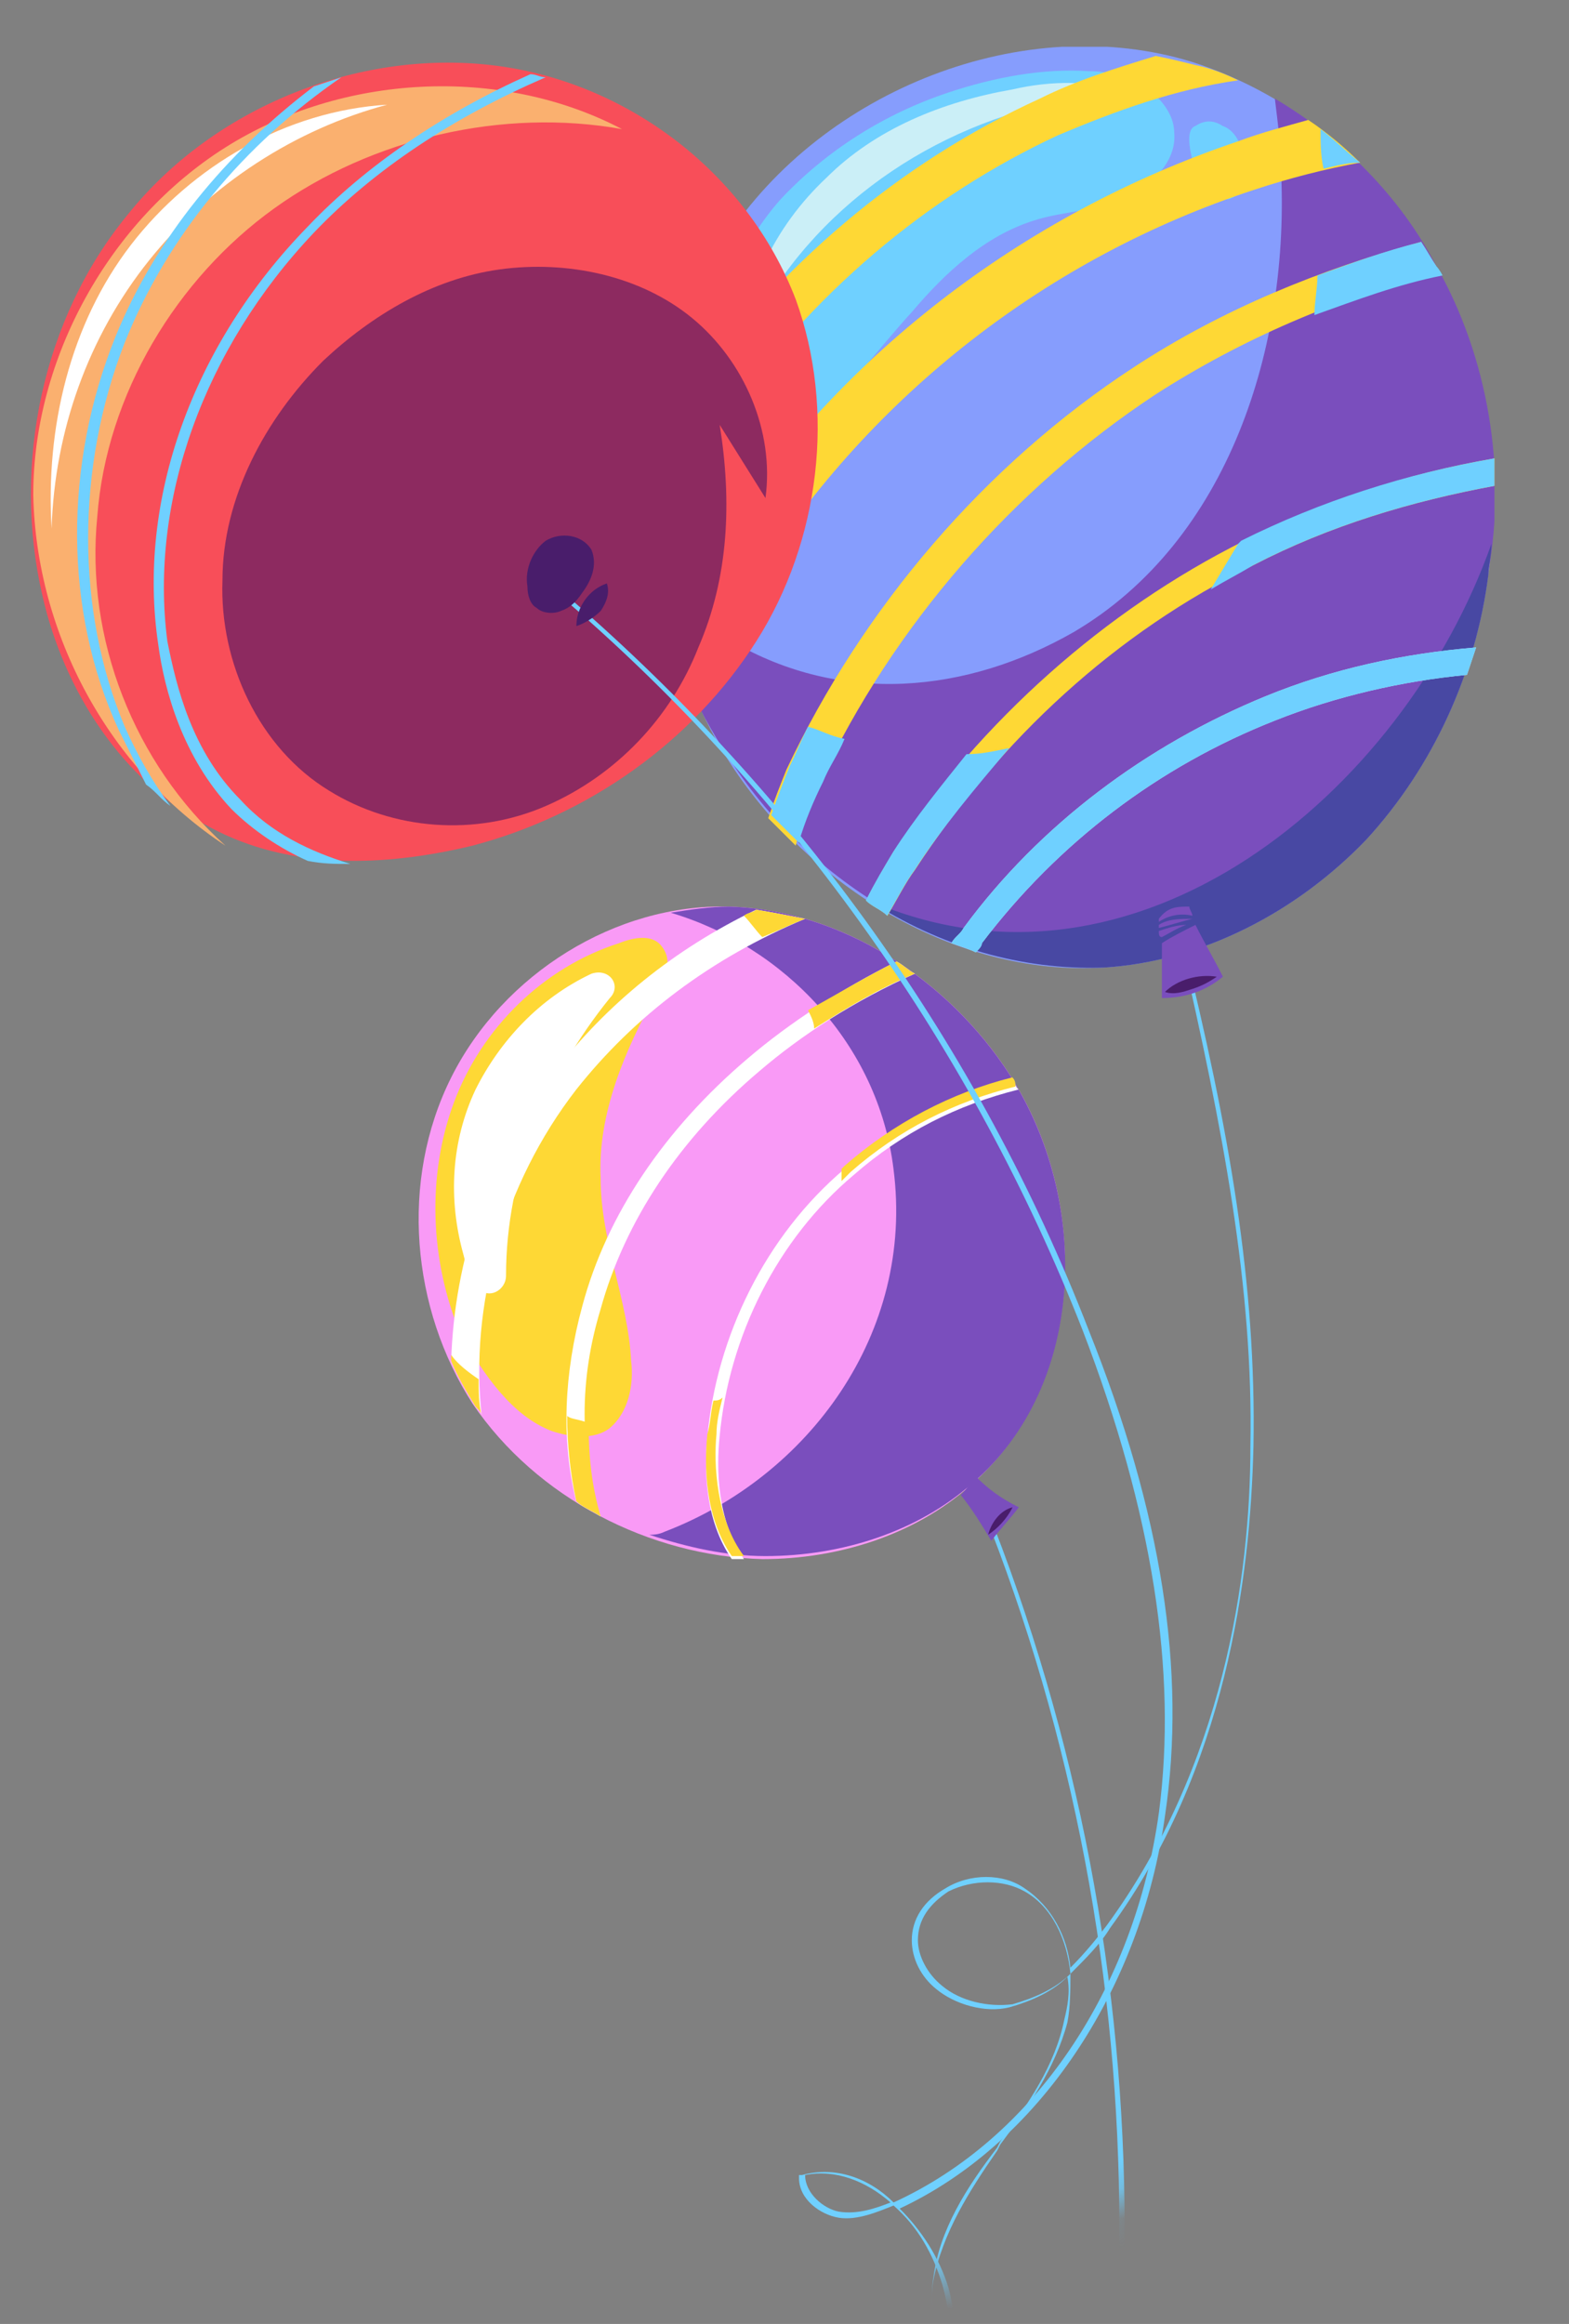 <svg width="52" height="77" viewBox="0 0 52 77" fill="none" xmlns="http://www.w3.org/2000/svg">
<rect x="0" y="0" width="52" height="77" fill="#808080" stroke="none"/>
<mask id="mask0_327_2367" style="mask-type:alpha" maskUnits="userSpaceOnUse" x="0" y="0" width="52" height="77">
<path d="M0 0.982H52V46.982C52 63.55 38.569 76.982 22 76.982H0V0.982Z" fill="#D9D9D9"/>
</mask>
<g mask="url(#mask0_327_2367)">
<g clip-path="url(#clip0_327_2367)">
<path d="M36.586 32.059C39.822 31.857 42.956 30.241 45.281 27.816C47.505 25.392 48.921 22.26 49.325 19.027C49.831 15.491 49.224 11.854 47.505 8.722C45.787 5.59 42.956 3.166 39.518 2.055C33.958 0.337 27.285 2.964 24.05 7.914C20.814 12.864 20.915 19.734 23.948 24.886C26.577 29.23 31.531 32.362 36.586 32.059Z" fill="#869DFD"/>
<path d="M47.609 8.824C46.396 6.5 44.475 4.581 42.251 3.267C42.352 4.076 42.453 4.884 42.453 5.591C42.756 11.45 40.734 17.916 35.578 20.947C32.039 22.967 27.894 23.372 24.255 21.25C23.446 20.644 22.637 19.937 21.828 19.229C22.131 21.149 22.839 23.068 23.951 24.786C26.58 29.13 31.534 32.262 36.589 31.959C39.824 31.757 42.959 30.14 45.284 27.716C47.508 25.291 48.924 22.159 49.328 18.926C49.935 15.592 49.328 11.854 47.609 8.824Z" fill="#7A4EBD"/>
<path d="M28.805 29.837C31.13 31.352 33.86 32.16 36.59 32.059C39.825 31.857 42.959 30.241 45.285 27.816C47.509 25.392 48.924 22.26 49.329 19.027C49.329 18.724 49.43 18.421 49.43 18.017C46.498 26.301 37.601 33.676 28.805 29.837Z" fill="#4848A3"/>
<path d="M26.782 14.077C28.097 12.966 29.108 11.551 30.22 10.339C31.332 9.026 32.647 7.813 34.264 7.308C35.174 7.005 36.286 7.005 37.196 6.601C38.106 6.197 39.016 5.389 38.915 4.378C38.915 3.772 38.409 3.166 37.904 2.863C37.398 2.56 36.792 2.358 36.084 2.358C34.567 2.257 32.95 2.56 31.433 3.065C29.31 3.772 27.389 4.985 25.873 6.601C24.356 8.319 23.547 10.541 23.749 12.764C23.851 13.572 24.154 14.481 24.963 14.683C25.67 14.885 26.277 14.481 26.782 14.077Z" fill="#6FD0FF"/>
<path d="M39.515 5.287C39.616 5.591 39.717 5.894 39.92 6.197C40.122 6.399 40.425 6.601 40.728 6.601C41.032 6.5 41.335 6.197 41.335 5.894C41.335 5.591 41.234 5.186 41.133 4.883C41.032 4.58 40.83 4.277 40.526 4.176C40.223 3.974 39.92 3.974 39.616 4.176C39.313 4.277 39.414 4.883 39.515 5.287Z" fill="#6FD0FF"/>
<path d="M33.552 2.964C31.227 3.368 29.002 4.277 27.385 5.894C25.666 7.51 24.554 9.733 24.655 12.056C24.756 10.945 25.261 10.036 25.969 9.126C28.598 5.489 32.945 3.267 37.495 3.065C36.181 2.661 34.866 2.661 33.552 2.964Z" fill="#CBEFF7"/>
<path d="M42.248 23.877C44.27 23.068 46.495 22.563 48.618 22.361C48.719 22.058 48.82 21.755 48.921 21.452C46.495 21.654 44.169 22.159 41.945 23.068C38.002 24.685 34.463 27.311 31.936 30.746C31.835 30.948 31.632 31.049 31.531 31.251C31.835 31.352 32.138 31.453 32.34 31.555C32.441 31.453 32.542 31.352 32.542 31.251C35.07 27.918 38.406 25.392 42.248 23.877Z" fill="#CBEFF7"/>
<path d="M41.543 18.724C44.071 17.411 46.801 16.603 49.53 16.098C49.53 15.794 49.53 15.491 49.53 15.188C46.598 15.693 43.869 16.603 41.24 17.916C36.589 20.239 32.545 23.876 29.613 28.221C29.31 28.726 29.006 29.231 28.703 29.837C28.905 30.039 29.209 30.14 29.411 30.342C29.714 29.837 30.017 29.231 30.321 28.827C33.152 24.483 36.994 20.947 41.543 18.724Z" fill="#FED835"/>
<path d="M27.18 25.897C29.606 20.745 33.549 16.198 38.301 13.067C41.132 11.248 44.367 9.834 47.704 9.026C47.704 8.925 47.602 8.925 47.602 8.824C47.4 8.521 47.299 8.318 47.097 8.015C43.761 8.925 40.525 10.238 37.593 12.157C32.639 15.39 28.595 20.139 26.068 25.493C25.865 25.998 25.663 26.503 25.461 27.109C25.764 27.412 26.068 27.715 26.371 28.018C26.573 27.21 26.876 26.503 27.18 25.897Z" fill="#FED835"/>
<path d="M25.057 19.128C28.899 13.067 34.763 8.521 41.537 6.298C42.751 5.894 43.964 5.591 45.076 5.389C44.57 4.884 43.964 4.378 43.357 3.974C42.649 4.176 41.84 4.378 41.032 4.682C33.853 7.106 27.686 11.854 23.642 18.219C23.035 19.128 22.631 19.936 22.227 20.846C22.429 21.654 22.732 22.563 23.137 23.371C23.541 21.957 24.148 20.543 25.057 19.128Z" fill="#FED835"/>
<path d="M35.069 4.479C36.99 3.671 38.911 2.964 41.035 2.661C40.63 2.459 40.124 2.257 39.619 2.156C39.215 2.055 38.81 1.954 38.305 1.853C36.99 2.257 35.676 2.661 34.463 3.267C29.812 5.389 25.768 8.824 22.735 13.168C22.33 13.673 21.926 14.279 21.623 14.986C21.522 16.097 21.522 17.108 21.623 18.219C22.229 16.602 23.139 15.188 23.948 13.976C26.88 9.733 30.722 6.5 35.069 4.479Z" fill="#FED835"/>
<path d="M42.248 23.877C44.27 23.068 46.495 22.563 48.618 22.361C48.719 22.058 48.82 21.755 48.921 21.452C46.495 21.654 44.169 22.159 41.945 23.068C38.002 24.685 34.463 27.311 31.936 30.746C31.835 30.948 31.632 31.049 31.531 31.251C31.835 31.352 32.138 31.453 32.34 31.555C32.441 31.453 32.542 31.352 32.542 31.251C35.07 27.918 38.406 25.392 42.248 23.877Z" fill="#6FD0FF"/>
<path d="M29.605 28.221C29.302 28.726 28.999 29.231 28.695 29.837C28.898 30.039 29.201 30.14 29.403 30.342C29.706 29.837 30.01 29.231 30.313 28.827C31.223 27.413 32.335 26.099 33.447 24.786C32.942 24.887 32.537 24.988 32.032 24.988C31.223 25.998 30.313 27.11 29.605 28.221Z" fill="#6FD0FF"/>
<path d="M41.136 17.916L41.035 18.017C40.732 18.522 40.428 19.027 40.125 19.532C40.63 19.229 41.035 19.027 41.54 18.724C44.068 17.411 46.798 16.603 49.528 16.098C49.528 15.794 49.528 15.491 49.528 15.188C46.596 15.693 43.765 16.603 41.136 17.916Z" fill="#6FD0FF"/>
<path d="M26.776 24.079C26.573 24.483 26.371 24.988 26.169 25.392C25.967 25.897 25.765 26.402 25.562 27.009C25.866 27.312 26.169 27.615 26.472 27.918C26.675 27.211 26.978 26.503 27.281 25.897C27.483 25.392 27.787 24.988 27.989 24.483C27.483 24.382 27.18 24.18 26.776 24.079Z" fill="#6FD0FF"/>
<path d="M47.607 8.824C47.404 8.521 47.303 8.318 47.101 8.015C45.888 8.318 44.776 8.723 43.664 9.127C43.664 9.531 43.562 10.036 43.562 10.44C44.978 9.935 46.292 9.43 47.809 9.127C47.708 8.925 47.607 8.824 47.607 8.824Z" fill="#6FD0FF"/>
<path d="M23.137 23.27C23.238 22.866 23.339 22.563 23.541 22.159C23.137 21.856 22.733 21.452 22.328 21.149C22.53 21.856 22.834 22.563 23.137 23.27Z" fill="#6FD0FF"/>
<path d="M43.766 4.278C43.766 4.682 43.766 5.187 43.867 5.591C44.271 5.49 44.676 5.389 45.08 5.389C44.574 4.985 44.17 4.581 43.766 4.278Z" fill="#6FD0FF"/>
<path d="M39.518 30.443C39.114 30.544 38.811 30.645 38.406 30.746V30.645C38.71 30.443 39.114 30.443 39.518 30.443Z" fill="#7A4EBD"/>
<path d="M32.342 80.35C32.342 79.946 32.342 79.541 32.342 79.238C31.23 78.43 30.724 76.814 30.927 75.501C31.129 73.884 32.039 72.47 33.05 71.156L33.151 70.954C34.061 69.742 34.971 68.429 35.274 66.913C35.375 66.509 35.476 66.004 35.375 65.499C34.87 66.004 34.162 66.307 33.454 66.509C32.645 66.711 31.634 66.408 31.028 65.903C30.522 65.499 30.219 64.893 30.219 64.287C30.219 63.579 30.623 62.973 31.331 62.569C32.14 62.064 33.252 62.064 33.96 62.569C34.87 63.175 35.375 64.186 35.476 65.196C35.982 64.691 36.386 64.186 36.689 63.782C40.531 58.528 41.441 52.265 41.441 47.92C41.542 42.667 40.531 37.414 39.116 31.251H39.217C40.733 37.414 41.643 42.566 41.542 47.92C41.441 52.265 40.632 58.629 36.79 63.883C36.487 64.388 35.982 64.893 35.476 65.398C35.476 65.903 35.476 66.509 35.375 67.014C34.971 68.53 34.061 69.843 33.151 71.055L33.05 71.257C32.14 72.571 31.23 73.985 30.927 75.602C30.724 76.814 31.23 78.329 32.241 79.137C32.342 78.632 32.544 78.228 32.847 77.925C33.252 77.521 33.858 77.42 34.364 77.521C34.768 77.622 35.072 77.925 35.173 78.228C35.274 78.632 35.173 78.935 34.87 79.238C34.364 79.642 33.656 79.845 33.05 79.642C32.847 79.541 32.645 79.441 32.443 79.34C32.443 79.642 32.443 79.946 32.443 80.35C32.847 85.603 36.993 90.351 42.149 91.362V91.463C36.892 90.452 32.746 85.603 32.342 80.35ZM33.151 77.925C32.847 78.228 32.645 78.632 32.544 79.137C32.746 79.238 32.949 79.34 33.151 79.441C33.656 79.642 34.465 79.441 34.87 79.137C35.072 78.935 35.274 78.632 35.173 78.228C35.072 77.925 34.87 77.723 34.465 77.622C34.162 77.521 33.858 77.521 33.656 77.622C33.454 77.622 33.252 77.723 33.151 77.925ZM33.96 62.67C33.252 62.266 32.241 62.266 31.432 62.67C30.825 63.074 30.421 63.579 30.421 64.287C30.421 64.792 30.724 65.398 31.23 65.802C31.836 66.307 32.746 66.509 33.555 66.408C34.263 66.206 34.971 65.903 35.476 65.398C35.375 64.287 34.87 63.175 33.96 62.67Z" fill="#6FD0FF"/>
<path d="M39.62 30.645C39.923 31.251 40.227 31.756 40.53 32.362C39.923 32.867 39.215 33.069 38.508 33.069C38.508 32.463 38.508 31.857 38.508 31.251C38.811 31.049 39.215 30.847 39.62 30.645Z" fill="#7A4EBD"/>
<path d="M38.406 30.847C38.71 30.746 39.013 30.645 39.316 30.645C39.013 30.746 38.71 30.948 38.507 31.049C38.406 31.049 38.406 30.948 38.406 30.847Z" fill="#7A4EBD"/>
<path d="M38.406 30.544V30.443C38.71 30.039 39.013 30.039 39.417 30.039C39.417 30.14 39.518 30.241 39.518 30.342C39.114 30.241 38.71 30.342 38.406 30.544Z" fill="#7A4EBD"/>
<path d="M38.609 32.867C39.014 32.463 39.721 32.261 40.328 32.362C40.025 32.565 39.823 32.666 39.519 32.767C39.216 32.867 38.913 32.969 38.609 32.867Z" fill="#491D6B"/>
<path d="M32.648 97.727L32.547 97.626C38.613 82.472 38.613 65.095 32.547 49.941L32.648 49.84C38.815 65.196 38.815 82.573 32.648 97.727Z" fill="#6FD0FF"/>
<path d="M33.457 35.596C31.434 32.464 27.896 30.14 24.155 30.039C20.414 29.938 16.674 32.262 14.955 35.697C13.236 39.132 13.64 43.375 15.662 46.507C17.786 49.638 21.526 51.558 25.267 51.659C27.795 51.659 30.322 50.851 32.142 49.234C35.984 45.9 36.186 39.839 33.457 35.596Z" fill="#F99AF6"/>
<path d="M18.289 47.416C18.895 47.618 19.704 47.719 20.21 47.315C20.816 46.809 21.018 45.9 20.917 45.092C20.816 43.072 19.906 41.152 19.906 39.031C19.805 36.909 20.715 34.787 21.726 32.969C22.029 32.464 22.333 31.858 21.928 31.352C21.625 30.948 21.018 31.049 20.513 31.252C17.985 32.06 15.963 34.08 15.053 36.505C14.143 38.929 14.245 41.758 15.256 44.183C16.064 45.597 16.974 46.91 18.289 47.416Z" fill="#FED835"/>
<path d="M19.602 32.262C17.883 33.07 16.569 34.484 15.76 36.101C14.951 37.818 14.85 39.738 15.356 41.556C15.457 41.96 15.558 42.263 15.861 42.566C15.861 42.566 15.861 42.566 15.861 42.667C16.165 43.072 16.771 42.769 16.771 42.263C16.771 38.929 18.086 35.697 20.209 33.07C20.613 32.666 20.209 32.06 19.602 32.262Z" fill="white"/>
<path d="M33.454 35.596C31.431 32.464 27.893 30.141 24.152 30.04C23.546 30.04 22.838 30.141 22.231 30.242C25.972 31.353 29.106 34.586 29.612 38.728C30.319 44.183 26.781 48.931 22.029 50.75C21.827 50.851 21.625 50.851 21.523 50.851C22.737 51.255 24.051 51.558 25.365 51.558C27.893 51.558 30.421 50.75 32.24 49.133C35.981 45.901 36.183 39.839 33.454 35.596Z" fill="#7A4EBD"/>
<path d="M23.847 47.617C24.15 44.283 25.768 41.051 28.296 38.929C29.913 37.515 31.733 36.606 33.755 36.1C33.654 35.999 33.654 35.898 33.553 35.797C31.531 36.303 29.61 37.313 27.992 38.727C25.364 40.95 23.746 44.283 23.443 47.617C23.342 48.628 23.342 50.345 24.252 51.658C24.353 51.658 24.555 51.658 24.656 51.658C23.746 50.345 23.746 48.628 23.847 47.617Z" fill="white"/>
<path d="M25.163 35.494C26.579 34.282 28.297 33.171 30.32 32.261C30.117 32.16 29.915 31.958 29.713 31.857C27.893 32.767 26.174 33.878 24.759 35.09C22.029 37.414 20.108 40.243 19.299 43.273C18.693 45.496 18.592 47.718 19.097 49.739C19.299 49.941 19.603 50.042 19.906 50.244C19.198 48.022 19.198 45.698 19.906 43.374C20.715 40.445 22.535 37.717 25.163 35.494Z" fill="white"/>
<path d="M19.098 36.101C21.019 33.676 23.547 31.756 26.681 30.443C26.176 30.342 25.67 30.241 25.063 30.14C22.334 31.453 20.109 33.272 18.391 35.495C16.166 38.323 15.054 41.758 14.953 45.092C15.155 45.597 15.459 46.102 15.762 46.607C15.863 46.708 15.964 46.809 15.964 46.91C15.56 43.273 16.672 39.233 19.098 36.101Z" fill="white"/>
<path d="M23.443 47.517C23.342 48.527 23.342 50.244 24.252 51.557C24.353 51.557 24.555 51.557 24.656 51.557C23.746 50.345 23.645 48.527 23.746 47.517C23.746 47.112 23.847 46.708 23.948 46.304C23.847 46.405 23.746 46.405 23.645 46.405C23.544 46.809 23.544 47.213 23.443 47.517Z" fill="#FED835"/>
<path d="M33.552 35.697C31.53 36.202 29.609 37.212 27.992 38.627L27.891 38.727C27.891 38.829 27.891 39.031 27.891 39.132C27.992 39.031 28.093 38.93 28.194 38.829C29.812 37.414 31.631 36.505 33.654 36C33.654 35.899 33.654 35.798 33.552 35.697Z" fill="#FED835"/>
<path d="M18.797 46.911C18.797 47.82 18.898 48.83 19.1 49.739C19.302 49.941 19.606 50.042 19.909 50.245C19.606 49.234 19.505 48.224 19.505 47.113H19.404C19.1 47.012 18.898 47.012 18.797 46.911Z" fill="#FED835"/>
<path d="M30.32 32.261C30.118 32.16 29.915 31.958 29.713 31.857C28.702 32.363 27.691 32.969 26.781 33.474C26.882 33.676 26.983 33.878 26.983 34.08C28.096 33.373 29.107 32.767 30.32 32.261Z" fill="#FED835"/>
<path d="M14.953 45.092C15.155 45.597 15.459 46.102 15.762 46.607C15.863 46.708 15.964 46.809 15.964 46.91C15.863 46.506 15.863 46.102 15.863 45.698C15.56 45.496 15.155 45.193 14.953 44.89C14.953 44.89 14.953 44.991 14.953 45.092Z" fill="#FED835"/>
<path d="M26.678 30.443C26.173 30.342 25.667 30.241 25.061 30.14C24.96 30.241 24.757 30.241 24.656 30.342C24.858 30.544 25.061 30.847 25.263 31.049C25.768 30.847 26.173 30.645 26.678 30.443Z" fill="#FED835"/>
<path d="M31.742 49.437C31.944 49.235 32.146 49.033 32.247 48.831L31.641 49.336C31.641 49.336 31.641 49.336 31.742 49.437Z" fill="#7A4EBD"/>
<path d="M32.145 48.628C32.044 48.527 31.943 48.426 31.842 48.325C31.741 48.628 31.64 48.83 31.438 49.032L31.539 49.133L32.145 48.628Z" fill="#7A4EBD"/>
<path d="M32.349 48.931C32.147 49.133 32.046 49.335 31.844 49.537C32.248 50.042 32.551 50.548 32.855 51.053C33.158 50.649 33.461 50.346 33.765 49.941C33.158 49.638 32.754 49.335 32.349 48.931Z" fill="#7A4EBD"/>
<path d="M33.559 49.941C33.154 50.042 32.851 50.447 32.75 50.851C33.053 50.649 33.357 50.346 33.559 49.941Z" fill="#491D6B"/>
<path d="M18.289 19.027C18.289 19.128 18.39 19.128 18.39 19.229C18.491 19.027 18.694 18.825 18.795 18.623C18.795 18.623 18.795 18.623 18.694 18.623C18.592 18.623 18.491 18.724 18.39 18.825C18.39 18.825 18.39 18.926 18.289 19.027Z" fill="#F84E59"/>
<path d="M18.998 18.623C18.796 18.825 18.695 18.926 18.594 19.128C18.796 18.926 18.897 18.825 19.099 18.724C19.099 18.724 18.998 18.724 18.998 18.623Z" fill="#F84E59"/>
<path d="M18.39 18.623C18.289 18.623 18.188 18.724 18.188 18.825C18.188 18.825 18.188 18.926 18.289 18.926C18.289 18.825 18.39 18.724 18.39 18.623Z" fill="#F84E59"/>
<path d="M19.2 18.926C18.897 19.027 18.694 19.229 18.492 19.431C18.694 19.835 18.897 20.341 18.897 20.846C19.301 20.846 19.705 20.644 19.908 20.341C20.11 20.038 20.211 19.633 20.211 19.229C19.908 19.33 19.503 19.229 19.2 18.926Z" fill="#F84E59"/>
<path d="M1.406 19.735C2.114 22.866 4.034 25.897 6.966 27.413C9.595 28.827 12.729 28.726 15.661 28.019C19.503 27.008 22.941 24.584 25.064 21.25C27.187 17.916 27.693 13.572 26.378 9.935C24.761 5.692 20.716 2.661 16.268 2.156C11.819 1.651 7.068 3.57 4.237 7.106C1.406 10.541 0.395 15.39 1.406 19.735Z" fill="#F84E59"/>
<path d="M7.471 28.019C4.438 25.291 2.82 21.149 3.225 17.108C3.528 13.067 5.853 9.228 9.089 6.904C12.324 4.581 16.671 3.57 20.614 4.278C16.57 2.156 11.313 2.459 7.471 4.884C3.629 7.308 1.102 11.855 1.102 16.401C1.203 21.048 3.629 25.493 7.471 28.019Z" fill="#FAB06F"/>
<path d="M25.369 16.502C25.672 14.279 24.661 11.956 22.942 10.541C21.224 9.127 18.797 8.622 16.573 8.925C14.349 9.228 12.327 10.44 10.709 11.956C8.788 13.875 7.373 16.502 7.373 19.23C7.272 21.957 8.586 24.786 10.911 26.2C13.034 27.514 15.764 27.716 18.09 26.705C20.415 25.695 22.235 23.776 23.145 21.452C24.156 19.128 24.257 16.603 23.852 14.077L25.369 16.502Z" fill="#8D2A60"/>
<path d="M33.76 88.028C31.637 86.715 31.334 83.785 31.334 82.168C31.334 81.562 31.435 80.855 31.435 80.249C31.536 78.733 31.637 77.117 31.233 75.703C30.929 74.692 30.424 73.783 29.615 73.076C29.109 73.278 28.402 73.581 27.795 73.48C27.188 73.379 26.481 72.874 26.481 72.167V72.066H26.582C27.694 71.763 28.806 72.167 29.615 72.975C34.266 70.853 37.602 65.903 38.411 60.044C39.017 55.397 38.209 50.143 35.883 44.082C32.244 34.787 26.279 26.402 18.797 19.936L18.898 19.835C26.481 26.402 32.446 34.686 36.086 44.082C38.512 50.143 39.321 55.397 38.613 60.145C37.804 66.004 34.367 71.055 29.817 73.177C30.525 73.884 31.131 74.793 31.435 75.804C31.839 77.319 31.738 78.936 31.637 80.451C31.637 81.057 31.536 81.764 31.536 82.37C31.536 83.987 31.839 86.816 33.861 88.129L33.76 88.028ZM26.683 72.066C26.683 72.672 27.29 73.177 27.795 73.278C28.402 73.379 29.008 73.177 29.514 72.975C28.705 72.268 27.694 71.864 26.683 72.066Z" fill="#6FD0FF"/>
<path d="M1.71 17.512C1.811 14.279 2.923 11.147 4.945 8.622C6.967 6.096 9.798 4.277 12.831 3.469C9.495 3.671 6.361 5.49 4.338 8.116C2.316 10.743 1.508 14.178 1.71 17.512Z" fill="white"/>
<path d="M17.48 19.431C17.48 19.735 17.582 20.038 17.784 20.139C17.986 20.341 18.39 20.341 18.593 20.24C18.896 20.139 19.098 19.937 19.3 19.634C19.604 19.229 19.806 18.724 19.604 18.219C19.3 17.714 18.593 17.613 18.087 17.916C17.683 18.219 17.379 18.825 17.48 19.431Z" fill="#491D6B"/>
<path d="M7.974 26.503C6.356 24.887 5.85 22.765 5.547 21.25C4.94 16.603 6.76 11.551 10.4 7.712C12.422 5.591 15.051 3.873 18.084 2.56C17.882 2.56 17.781 2.459 17.578 2.459C14.646 3.772 12.119 5.49 10.198 7.51C6.356 11.45 4.536 16.603 5.244 21.351C5.446 22.866 6.053 25.089 7.67 26.806C8.378 27.513 9.288 28.119 10.198 28.524C10.703 28.625 11.108 28.625 11.613 28.625C10.299 28.221 8.985 27.614 7.974 26.503Z" fill="#6FD0FF"/>
<path d="M4.135 11.349C5.55 7.813 8.078 4.783 11.313 2.56C11.01 2.661 10.706 2.762 10.403 2.863C7.471 5.086 5.146 7.914 3.831 11.147C2.113 15.39 2.113 20.24 3.932 24.18C4.236 24.786 4.539 25.392 4.842 25.998C5.146 26.2 5.348 26.503 5.651 26.705C5.045 25.897 4.539 24.988 4.135 24.078C2.517 20.24 2.517 15.491 4.135 11.349Z" fill="#6FD0FF"/>
<path d="M20.113 19.331C19.506 19.533 19.102 20.139 19.102 20.745C19.405 20.644 19.708 20.442 19.91 20.24C20.113 19.937 20.214 19.634 20.113 19.331Z" fill="#491D6B"/>
</g>
</g>
<defs>
<clipPath id="clip0_327_2367">
<rect width="48.529" height="96.177" fill="white" transform="translate(1 1.55)"/>
</clipPath>
</defs>
</svg>
